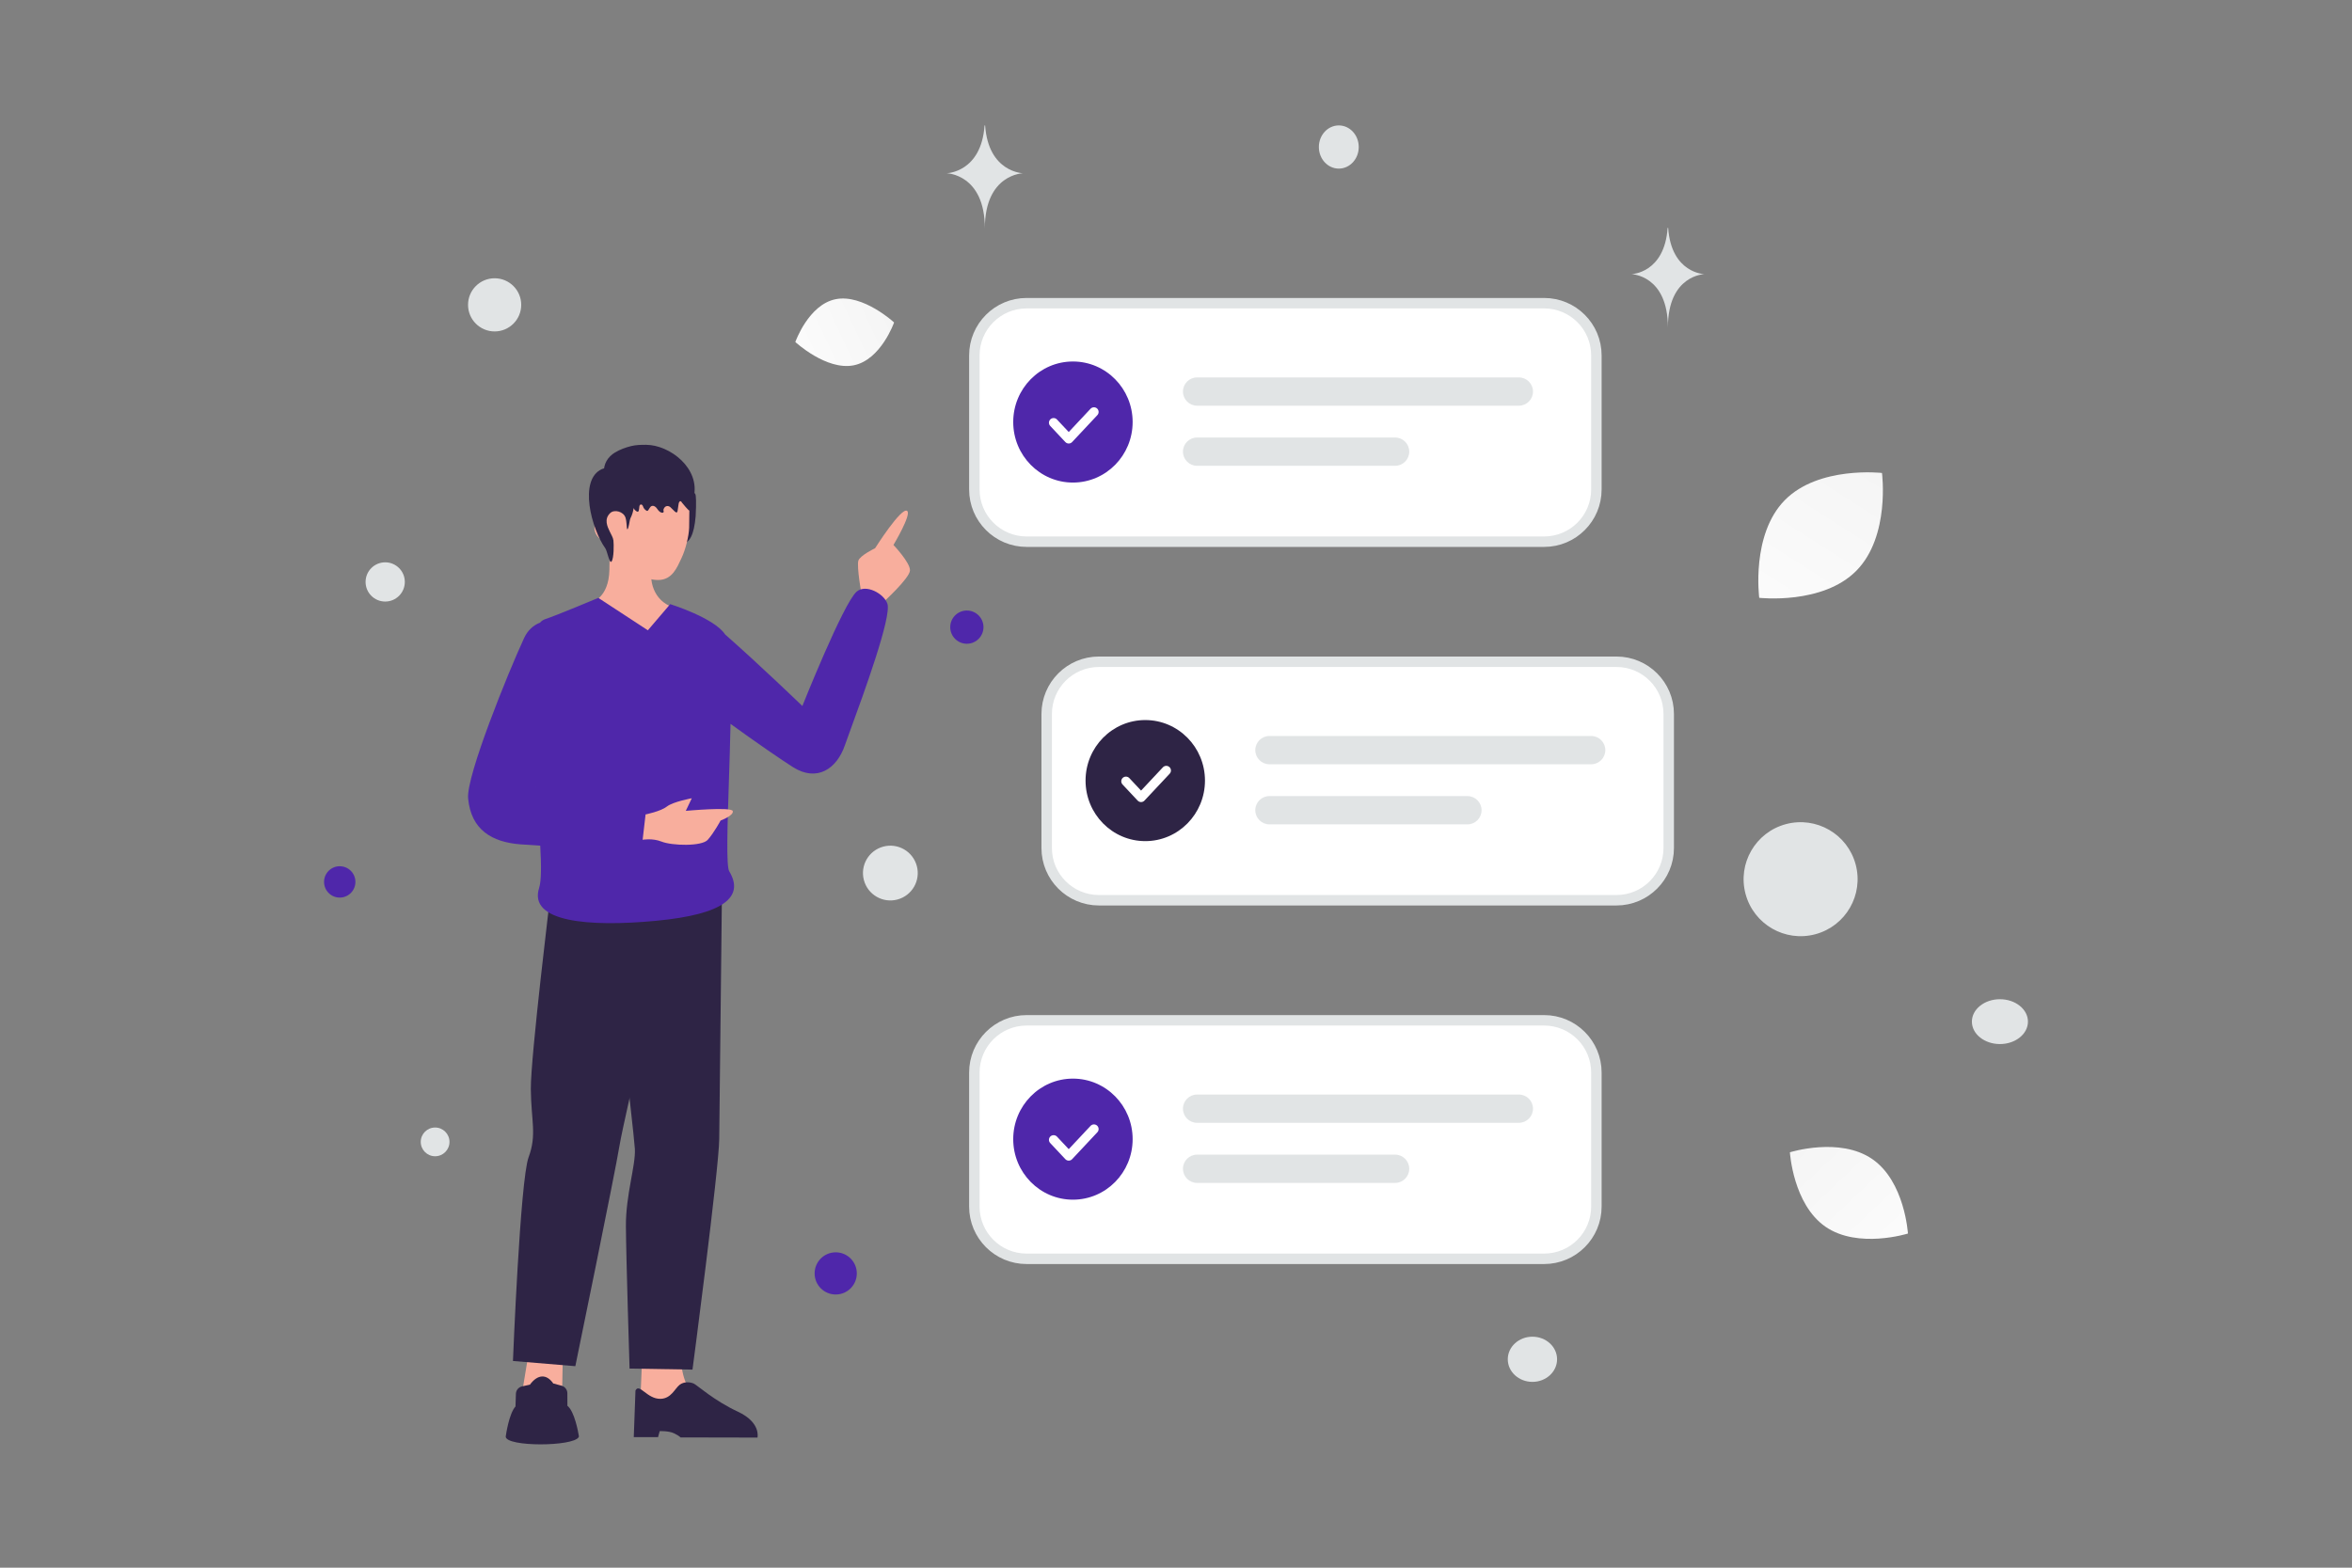 <svg width="900" height="600" viewBox="0 0 900 600" fill="none" xmlns="http://www.w3.org/2000/svg">
<rect x="0" y="0" width="900" height="600" fill="#808080" stroke="none"/>
<g clip-path="url(#clip0_1235_22837)">
<path d="M590.866 116.039H392.838C381.792 116.039 372.838 124.993 372.838 136.039V187.321C372.838 198.367 381.792 207.321 392.838 207.321H590.866C601.912 207.321 610.866 198.367 610.866 187.321V136.039C610.866 124.993 601.912 116.039 590.866 116.039Z" fill="white" stroke="#E1E4E5" stroke-width="4"/>
<path d="M581.192 144.451H458.074C455.085 144.451 452.662 146.874 452.662 149.863C452.662 152.852 455.085 155.275 458.074 155.275H581.192C584.181 155.275 586.604 152.852 586.604 149.863C586.604 146.874 584.181 144.451 581.192 144.451Z" fill="#E1E4E5"/>
<path d="M533.839 167.451H458.074C455.085 167.451 452.662 169.874 452.662 172.863C452.662 175.852 455.085 178.275 458.074 178.275H533.839C536.828 178.275 539.251 175.852 539.251 172.863C539.251 169.874 536.828 167.451 533.839 167.451Z" fill="#E1E4E5"/>
<path fill-rule="evenodd" clip-rule="evenodd" d="M410.561 184.691C397.944 184.691 387.715 174.317 387.715 161.523C387.715 148.728 397.944 138.354 410.561 138.354C423.178 138.354 433.408 148.728 433.408 161.523C433.408 174.317 423.178 184.691 410.561 184.691Z" fill="#4F27AA"/>
<path d="M418.606 157.662L408.955 167.959L403.161 161.782" stroke="white" stroke-width="3.568" stroke-linecap="round" stroke-linejoin="round"/>
<path d="M618.543 253.271H420.515C409.469 253.271 400.515 262.226 400.515 273.271V324.553C400.515 335.599 409.469 344.553 420.515 344.553H618.543C629.589 344.553 638.543 335.599 638.543 324.553V273.271C638.543 262.226 629.589 253.271 618.543 253.271Z" fill="white" stroke="#E1E4E5" stroke-width="4"/>
<path d="M608.869 281.684H485.751C482.762 281.684 480.339 284.107 480.339 287.096C480.339 290.085 482.762 292.508 485.751 292.508H608.869C611.858 292.508 614.281 290.085 614.281 287.096C614.281 284.107 611.858 281.684 608.869 281.684Z" fill="#E1E4E5"/>
<path d="M561.516 304.684H485.751C482.762 304.684 480.339 307.107 480.339 310.096C480.339 313.085 482.762 315.508 485.751 315.508H561.516C564.505 315.508 566.928 313.085 566.928 310.096C566.928 307.107 564.505 304.684 561.516 304.684Z" fill="#E1E4E5"/>
<path fill-rule="evenodd" clip-rule="evenodd" d="M438.238 321.923C425.621 321.923 415.392 311.549 415.392 298.755C415.392 285.96 425.621 275.586 438.238 275.586C450.855 275.586 461.085 285.96 461.085 298.755C461.085 311.549 450.855 321.923 438.238 321.923Z" fill="#2E2445"/>
<path d="M446.283 294.895L436.632 305.192L430.838 299.015" stroke="white" stroke-width="3.568" stroke-linecap="round" stroke-linejoin="round"/>
<path d="M590.866 390.504H392.838C381.792 390.504 372.838 399.458 372.838 410.504V461.786C372.838 472.832 381.792 481.786 392.838 481.786H590.866C601.912 481.786 610.866 472.832 610.866 461.786V410.504C610.866 399.458 601.912 390.504 590.866 390.504Z" fill="white" stroke="#E1E4E5" stroke-width="4"/>
<path d="M581.192 418.914H458.074C455.085 418.914 452.662 421.337 452.662 424.326C452.662 427.315 455.085 429.738 458.074 429.738H581.192C584.181 429.738 586.604 427.315 586.604 424.326C586.604 421.337 584.181 418.914 581.192 418.914Z" fill="#E1E4E5"/>
<path d="M533.839 441.914H458.074C455.085 441.914 452.662 444.337 452.662 447.326C452.662 450.315 455.085 452.738 458.074 452.738H533.839C536.828 452.738 539.251 450.315 539.251 447.326C539.251 444.337 536.828 441.914 533.839 441.914Z" fill="#E1E4E5"/>
<path fill-rule="evenodd" clip-rule="evenodd" d="M410.561 459.155C397.944 459.155 387.715 448.781 387.715 435.987C387.715 423.192 397.944 412.818 410.561 412.818C423.178 412.818 433.408 423.192 433.408 435.987C433.408 448.781 423.178 459.155 410.561 459.155Z" fill="#4F27AA"/>
<path d="M418.606 432.127L408.955 442.424L403.161 436.247" stroke="white" stroke-width="3.568" stroke-linecap="round" stroke-linejoin="round"/>
<path d="M255.487 201.897C254.905 204.225 255.678 206.646 256.951 208.679C257.851 210.115 259.11 208.529 260.945 208.275C263.784 207.877 265.581 204.872 266.195 197.552C266.48 192.205 266.346 189.537 266.048 189.07C264.988 187.399 262.26 186.84 260.11 187.001" fill="#2E2445"/>
<path fill-rule="evenodd" clip-rule="evenodd" d="M260.641 520.083C260.641 520.083 260.468 531.076 267.254 534.981C274.039 538.887 284.552 546.143 284.552 546.143L244.56 547.491L245.7 519.984L260.641 520.083Z" fill="#F8AE9D"/>
<path fill-rule="evenodd" clip-rule="evenodd" d="M243.165 532.196L242.514 550.031H251.803L252.44 547.733C252.44 547.733 255.937 547.591 257.958 548.583C260.094 549.633 260.381 550.142 260.381 550.142L289.845 550.203C289.845 550.203 291.298 544.439 282.317 540.27C273.336 536.099 266.796 530.181 265.554 529.575C264.303 528.965 261.778 528.62 260 530.054C258.223 531.487 256.816 535.256 252.788 535.374C247.603 535.526 244.625 529.18 243.165 532.196ZM231.68 340.658C231.68 340.658 242.595 433.276 242.935 439.714C243.274 446.152 239.429 457.263 239.504 469.306C239.579 481.35 240.908 523.795 240.908 523.795L264.986 524.187C264.986 524.187 275.106 447.486 275.215 435.984C275.323 424.482 276.251 341.765 276.251 341.765L231.68 340.658Z" fill="#2E2445"/>
<path fill-rule="evenodd" clip-rule="evenodd" d="M202.232 518.15L197.54 546.647L214.838 546.56L215.385 517.703L202.232 518.15Z" fill="#F8AE9D"/>
<path fill-rule="evenodd" clip-rule="evenodd" d="M199.776 530.604C199.123 530.746 198.537 531.102 198.109 531.615C197.681 532.128 197.437 532.77 197.415 533.437L197.255 538.289C194.788 541.032 193.633 548.996 193.527 549.762C193.521 549.804 193.519 549.846 193.521 549.888C193.807 553.776 219.296 553.713 221.442 550.032C221.52 549.898 221.525 549.742 221.5 549.588C221.261 548.121 219.855 540.18 217.117 538.033L217.099 533.231C217.097 532.573 216.878 531.934 216.477 531.413C216.076 530.891 215.514 530.516 214.879 530.345L211.701 529.491C209.173 525.793 205.726 525.924 202.773 529.953L199.776 530.604ZM210.725 341.53C210.725 341.53 203.016 404.72 203.121 416.821C203.225 428.923 205.493 434.237 202.266 442.918C199.038 451.599 196.285 520.888 196.285 520.888L220.153 522.876C220.153 522.876 235.4 448.733 237.058 438.453C238.717 428.173 259.209 340.658 259.209 340.658L210.725 341.53Z" fill="#2E2445"/>
<path fill-rule="evenodd" clip-rule="evenodd" d="M329.738 227.915C329.738 227.915 327.745 216.81 328.462 214.561C329.074 212.617 334.859 209.815 334.859 209.815C334.859 209.815 344.92 193.921 347.122 195.539C348.913 196.851 341.882 208.569 341.882 208.569C341.882 208.569 348.294 215.295 348.204 218.302C348.114 221.309 337.74 230.722 337.74 230.722L329.738 227.915ZM226.33 230.524C226.33 230.524 232.956 228.969 233.186 218.111C233.416 207.254 233.254 203.548 233.254 203.548L248.964 203.284C248.964 203.284 249.122 215.385 249.125 219.761C249.131 229.29 256.208 231.864 256.208 231.864C256.208 231.864 255.619 242.283 242.394 243.027C232.068 243.608 226.33 230.524 226.33 230.524Z" fill="#F8AE9D"/>
<path fill-rule="evenodd" clip-rule="evenodd" d="M231.812 198.06C225.3 197.808 226.362 207.34 233.126 207.327C233.126 207.327 240.395 221.943 251.808 221.981C257.305 222 259.1 217.103 260.748 213.665C262.396 210.228 263.605 205.086 263.706 201.938C263.814 198.581 263.828 187.553 263.828 187.553L231.558 187.539L231.812 198.06Z" fill="#F8AE9D"/>
<path fill-rule="evenodd" clip-rule="evenodd" d="M256.455 231.218C256.455 231.218 273.378 236.501 277.457 242.811C290.594 254.353 307.026 270.203 307.026 270.203C307.026 270.203 322.675 230.927 327.791 226.449C331.291 223.385 338.265 227.174 339.565 231.067C341.234 236.068 330.516 265.401 325.454 279.254C324.473 281.938 323.705 284.041 323.28 285.274C320.193 294.229 312.683 299.365 303.543 293.673C299.859 291.379 288.896 283.861 279.542 277.045C279.396 284.205 279.149 291.75 278.915 298.916V298.917C278.347 316.326 277.851 331.497 279.042 333.468C284.941 343.239 277.097 349.947 251.127 352.411C225.158 354.876 202.118 352.857 206.299 339.818C207.17 337.1 207.159 331.252 206.725 323.655C204.181 323.519 201.638 323.352 199.098 323.152C188.26 322.298 180.244 317.641 179.126 305.546C178.343 297.076 194.479 257.313 200.53 244.239C201.945 241.18 204.133 239.275 206.613 238.326C207.19 237.682 207.84 237.229 208.57 236.988C213.015 235.523 228.951 228.828 228.951 228.828L247.908 241.231L256.455 231.218ZM204.969 301.212L204.926 301.322L204.979 301.329L204.969 301.212Z" fill="#4F27AA"/>
<path fill-rule="evenodd" clip-rule="evenodd" d="M247.032 311.707C247.032 311.707 252.814 310.544 255.181 308.687C257.546 306.829 264.713 305.516 264.713 305.516L262.42 310.344C262.42 310.344 279.984 308.695 280.4 310.428C280.817 312.16 275.736 314.044 275.736 314.044C275.736 314.044 273.231 318.724 270.806 321.436C268.511 324.003 257.111 323.697 253.114 322.095C249.661 320.712 245.906 321.404 245.906 321.404L247.032 311.707Z" fill="#F8AE9D"/>
<path d="M233.583 187.988C234.534 189.234 236.211 189.508 237.593 189.754C239.451 190.085 240.37 190.775 241.334 192.625C241.945 193.807 242.555 195.102 243.648 195.742C244.538 196.266 244.511 194.941 244.643 193.916C244.655 193.82 244.674 193.725 244.699 193.632C244.911 192.813 245.78 192.95 246.033 193.758C246.264 194.49 246.759 195.109 247.389 195.454C247.492 195.51 247.601 195.559 247.71 195.538C247.858 195.517 247.974 195.376 248.07 195.25C248.271 194.986 248.47 194.652 248.676 194.299C249.356 193.129 250.653 193.54 251.412 194.659C251.888 195.355 252.454 196.073 253.231 196.235C253.482 196.291 253.797 196.249 253.913 196.003C254.06 195.7 253.829 195.397 253.868 195.088C253.9 194.799 254.022 194.673 254.157 194.426C254.683 193.477 255.903 193.442 256.647 194.233C257.164 194.783 257.704 195.313 258.264 195.82C258.502 196.031 258.849 196.242 259.087 196.031C259.215 195.918 259.247 195.728 259.273 195.545C259.408 194.652 259.537 193.758 259.672 192.864C259.749 192.365 260.012 191.71 260.462 191.837C260.681 191.9 260.809 192.133 260.931 192.344C261.079 192.611 263.721 195.658 263.772 195.426C264.184 193.695 265.026 192.119 265.437 190.388C268.098 179.249 256.291 170.292 247.273 170.243C245.268 170.229 243.436 170.262 241.488 170.733C239.412 171.24 237.221 172.044 235.337 173.177C232.696 174.76 230.697 177.638 231.211 181.072" fill="#2E2445"/>
<path d="M240.916 184.388C242.188 185.842 242.524 187.888 242.643 189.821C242.817 192.736 242.58 195.765 241.246 198.353C240.866 199.089 240.586 202.735 240 202.533C239.813 202.47 239.844 199.643 239.351 198.12C238.591 195.759 235.088 194.858 233.511 196.35C230.992 198.724 232.47 201.608 233.305 203.402C233.804 204.485 234.595 205.7 234.732 206.846C234.901 208.313 234.951 213.658 234.003 214.905C233.212 215.95 232.37 210.901 231.653 209.906C226.349 202.495 221.262 183.626 230.319 179.533C231.697 178.91 235.948 178.589 237.238 179.382" fill="#2E2445"/>
<path d="M326.653 139.821C316.22 141.889 304.336 130.899 304.336 130.899C304.336 130.899 309.375 116.562 319.812 114.503C330.245 112.435 342.125 123.417 342.125 123.417C342.125 123.417 337.086 137.754 326.653 139.821Z" fill="url(#paint0_linear_1235_22837)"/>
<path d="M698.56 469.526C711.028 478.114 730.077 472.111 730.077 472.111C730.077 472.111 728.897 452.185 716.42 443.605C703.952 435.017 684.912 441.012 684.912 441.012C684.912 441.012 686.091 460.937 698.56 469.526Z" fill="url(#paint1_linear_1235_22837)"/>
<path d="M710.389 218.388C697.424 231.584 673.179 228.802 673.179 228.802C673.179 228.802 669.971 204.625 682.948 191.437C695.913 178.241 720.146 181.015 720.146 181.015C720.146 181.015 723.354 205.192 710.389 218.388Z" fill="url(#paint2_linear_1235_22837)"/>
<path d="M319.79 479.301C315.332 479.301 311.718 482.915 311.718 487.373C311.718 491.831 315.332 495.445 319.79 495.445C324.248 495.445 327.862 491.831 327.862 487.373C327.862 482.915 324.248 479.301 319.79 479.301Z" fill="#4F27AA"/>
<path d="M130 343.533C126.686 343.533 124 340.847 124 337.533C124 334.219 126.686 331.533 130 331.533C133.314 331.533 136 334.219 136 337.533C136 340.847 133.314 343.533 130 343.533Z" fill="#4F27AA"/>
<path d="M369.971 246.384C366.459 246.384 363.612 243.537 363.612 240.025C363.612 236.513 366.459 233.666 369.971 233.666C373.483 233.666 376.33 236.513 376.33 240.025C376.33 243.537 373.483 246.384 369.971 246.384Z" fill="#4F27AA"/>
<path d="M586.388 528.884C581.179 528.884 576.956 525.013 576.956 520.238C576.956 515.463 581.179 511.592 586.388 511.592C591.597 511.592 595.82 515.463 595.82 520.238C595.82 525.013 591.597 528.884 586.388 528.884Z" fill="#E1E4E5"/>
<path d="M166.5 442.533C163.462 442.533 161 440.071 161 437.033C161 433.996 163.462 431.533 166.5 431.533C169.538 431.533 172 433.996 172 437.033C172 440.071 169.538 442.533 166.5 442.533Z" fill="#E1E4E5"/>
<path d="M147.397 230.231C143.251 230.231 139.89 226.87 139.89 222.724C139.89 218.578 143.251 215.217 147.397 215.217C151.543 215.217 154.904 218.578 154.904 222.724C154.904 226.87 151.543 230.231 147.397 230.231Z" fill="#E1E4E5"/>
<path d="M512.297 64.532C508.083 64.532 504.667 60.831 504.667 56.266C504.667 51.701 508.083 48 512.297 48C516.511 48 519.927 51.701 519.927 56.266C519.927 60.831 516.511 64.532 512.297 64.532Z" fill="#E1E4E5"/>
<path d="M350.821 331.434C352.319 337.025 349.001 342.772 343.41 344.27C337.819 345.768 332.073 342.45 330.575 336.859C329.077 331.269 332.394 325.522 337.985 324.024C343.576 322.526 349.323 325.844 350.821 331.434Z" fill="#E1E4E5"/>
<path d="M189.273 126.848C183.654 126.848 179.099 122.293 179.099 116.674C179.099 111.055 183.654 106.5 189.273 106.5C194.892 106.5 199.447 111.055 199.447 116.674C199.447 122.293 194.892 126.848 189.273 126.848Z" fill="#E1E4E5"/>
<path d="M765.275 399.592C759.352 399.592 754.55 395.75 754.55 391.012C754.55 386.273 759.352 382.432 765.275 382.432C771.198 382.432 776 386.273 776 391.012C776 395.75 771.198 399.592 765.275 399.592Z" fill="#E1E4E5"/>
<path d="M710.075 330.848C713.193 342.483 706.288 354.443 694.652 357.561C683.017 360.679 671.057 353.774 667.94 342.138C664.822 330.503 671.727 318.543 683.362 315.425C694.998 312.308 706.957 319.212 710.075 330.848Z" fill="#E1E4E5"/>
<path d="M638.123 87.21H638.326C639.53 104.655 652.216 104.924 652.216 104.924C652.216 104.924 638.227 105.203 638.227 125.362C638.227 105.203 624.238 104.924 624.238 104.924C624.238 104.924 636.919 104.655 638.123 87.209V87.21ZM376.747 48H376.959C378.218 66.028 391.481 66.305 391.481 66.305C391.481 66.305 376.856 66.594 376.856 87.425C376.856 66.594 362.231 66.305 362.231 66.305C362.231 66.305 375.488 66.028 376.747 48Z" fill="#E1E4E5"/>
</g>
<defs>
<linearGradient id="paint0_linear_1235_22837" x1="287.131" y1="143.973" x2="377.174" y2="101.798" gradientUnits="userSpaceOnUse">
<stop stop-color="white"/>
<stop offset="1" stop-color="#EEEEEE"/>
</linearGradient>
<linearGradient id="paint1_linear_1235_22837" x1="747.13" y1="497.705" x2="648.98" y2="394.209" gradientUnits="userSpaceOnUse">
<stop stop-color="white"/>
<stop offset="1" stop-color="#EEEEEE"/>
</linearGradient>
<linearGradient id="paint2_linear_1235_22837" x1="658.66" y1="263.462" x2="752.391" y2="116.532" gradientUnits="userSpaceOnUse">
<stop stop-color="white"/>
<stop offset="1" stop-color="#EEEEEE"/>
</linearGradient>
<clipPath id="clip0_1235_22837">
<rect width="900" height="600" fill="white"/>
</clipPath>
</defs>
</svg>
